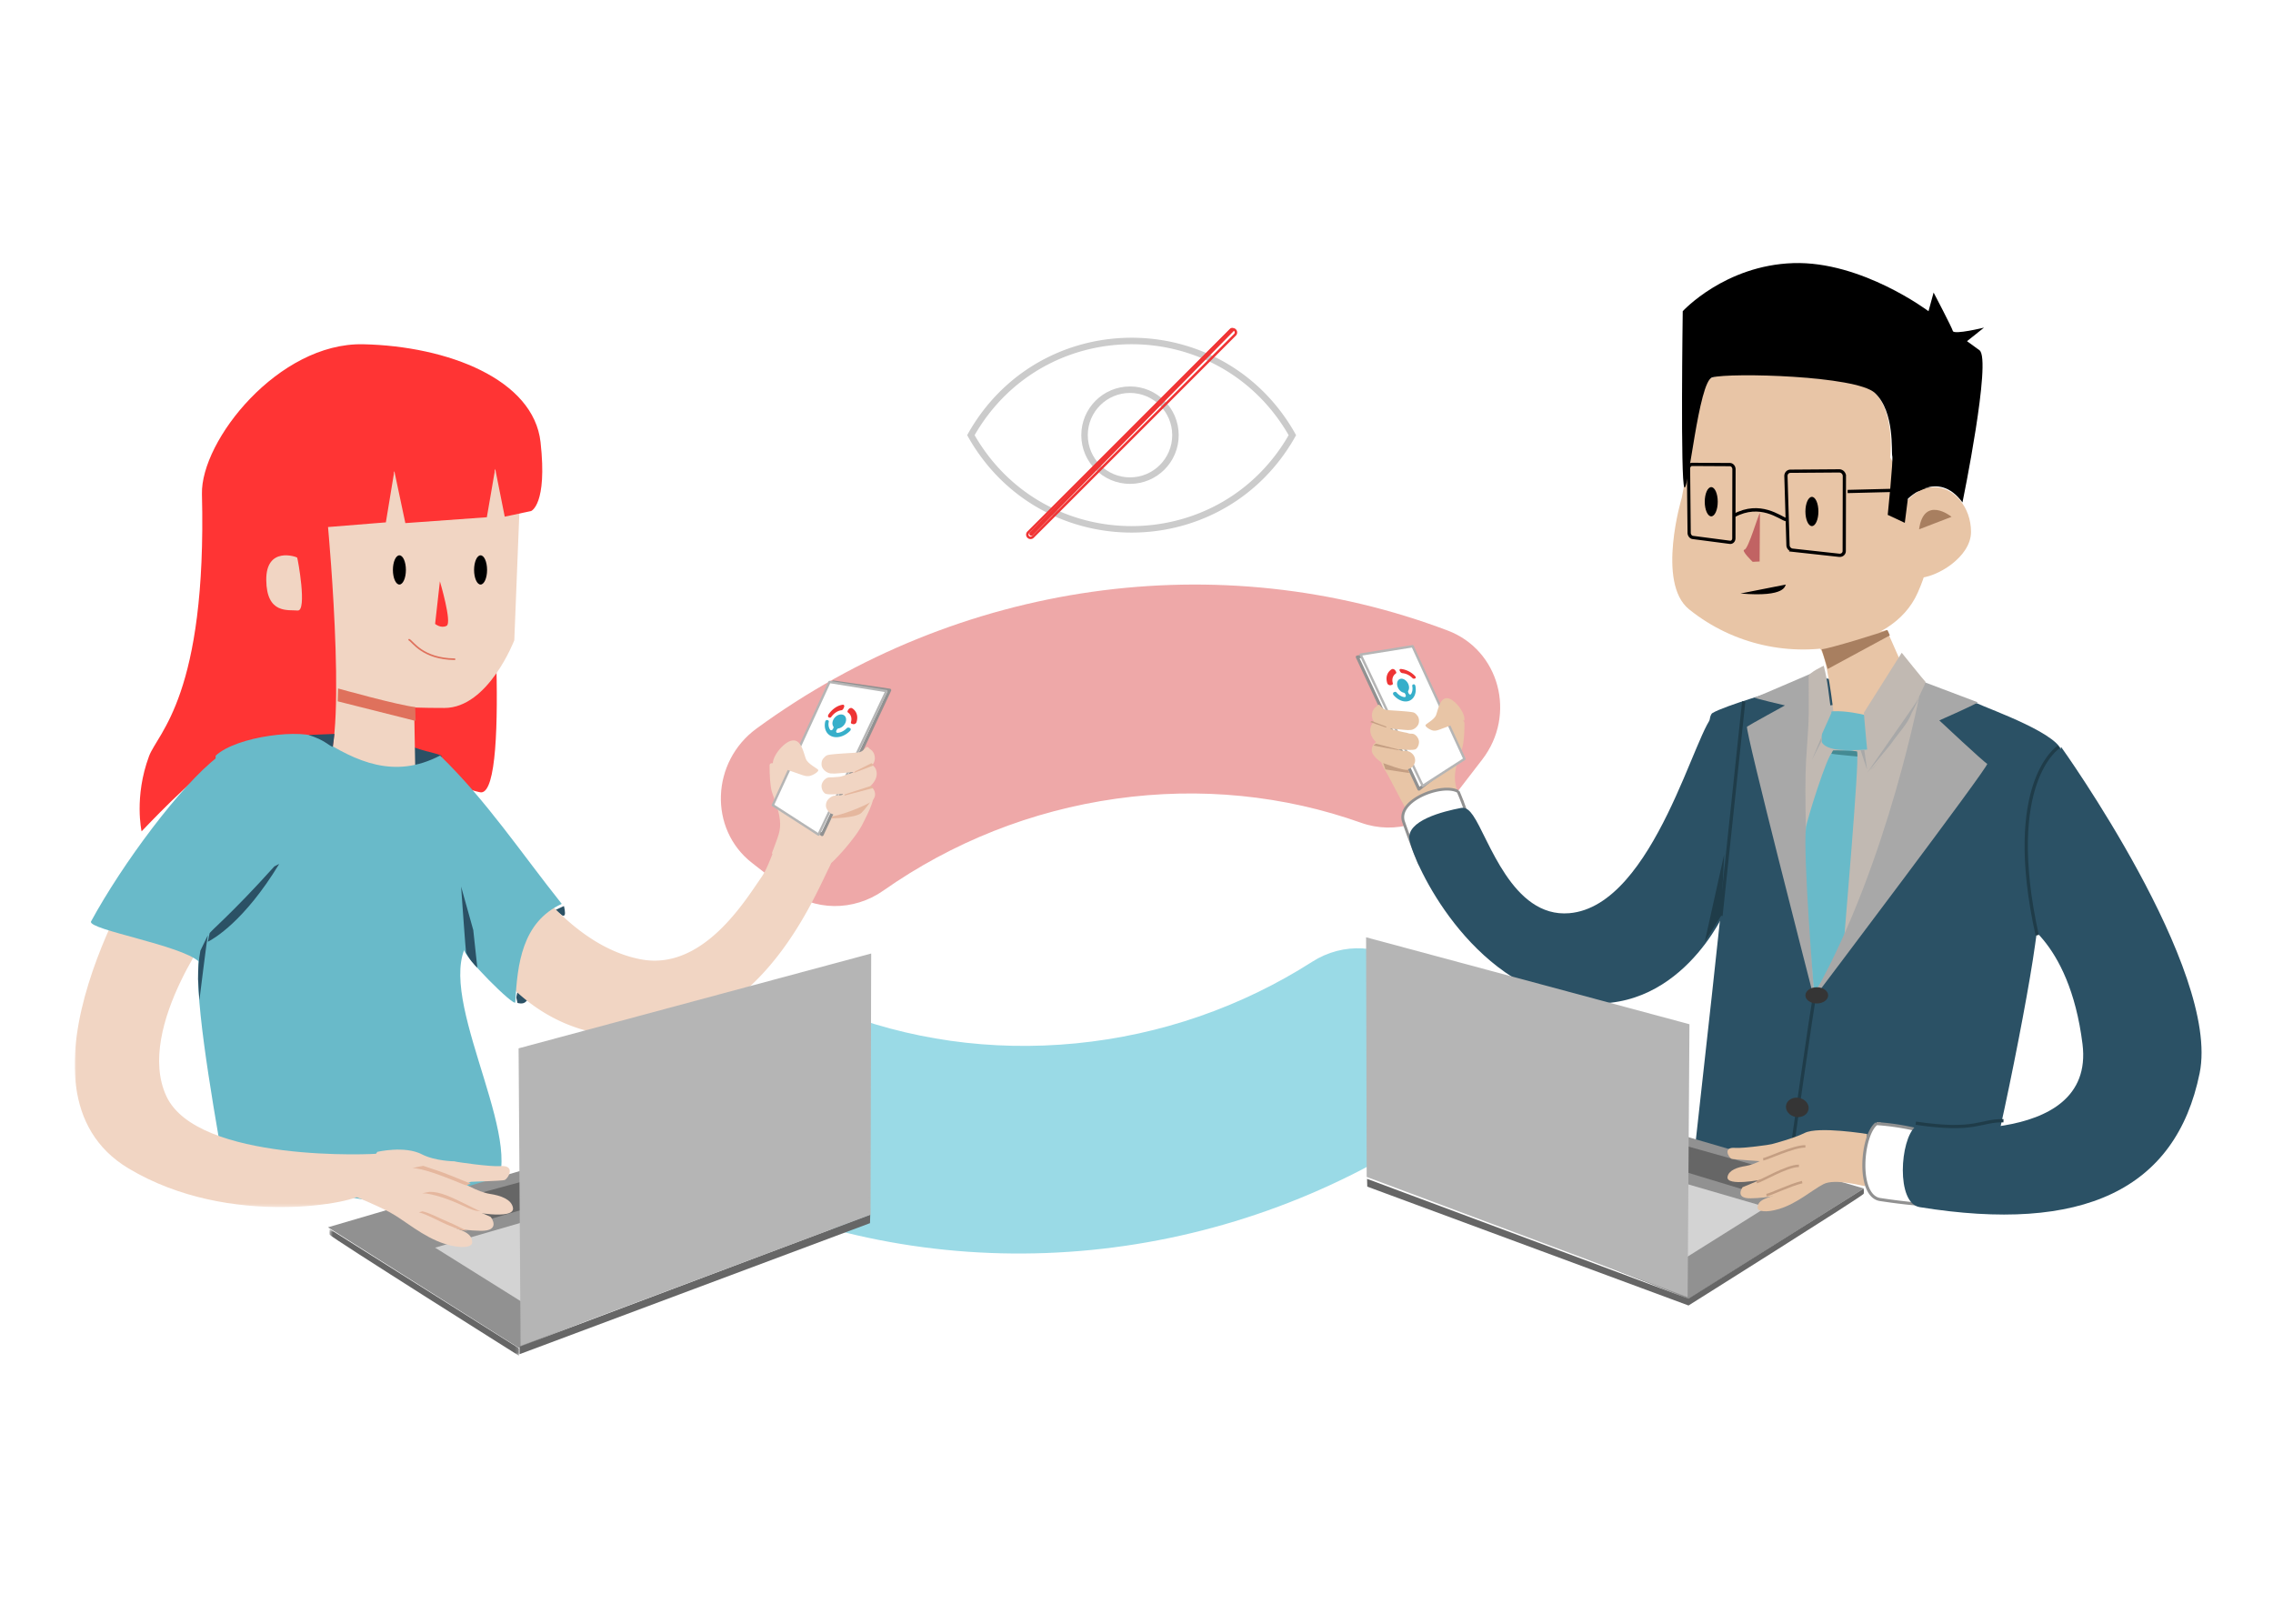 <svg width="700" height="500" xmlns="http://www.w3.org/2000/svg" xmlns:xlink="http://www.w3.org/1999/xlink"><defs><path id="a" d="M0 .25h94.18v107.453H0z"/><path id="c" d="M.472.47h58.38V39.5H.472z"/></defs><g fill="none" fill-rule="evenodd"><path fill="#FFF" d="M0 0h700v500H0z"/><path d="M232.994 224.332c62.139-45.418 142.549-56.8 212.888-30.149 15.878 6.017 21.228 25.898 10.587 39.706l-8.27 10.73c-6.9 8.952-18.603 12.451-28.976 8.759-23.775-8.463-49.507-11.094-75.483-7.436-26.073 3.673-50.499 13.414-71.7 28.3-9.227 6.479-21.364 6.344-30.051-.423l-10.4-8.1c-13.38-10.42-12.616-31.139 1.405-41.387" fill="#EEA8A8"/><path d="M441.103 347.354c-63.964 42.556-144.775 50.527-213.953 21.12-15.615-6.637-20.14-26.618-8.938-39.898l8.706-10.323c7.264-8.61 19.103-11.6 29.314-7.5 23.407 9.4 49.008 13.081 75.11 10.526 26.204-2.567 51.012-11.234 72.81-25.149 9.487-6.053 21.607-5.415 30.01 1.67l10.053 8.481c12.94 10.913 11.32 31.47-3.112 41.073" fill="#9ADAE6"/><path d="M173.67 279s.596 2.302.186 2.792c-.41.492-.83-.044-.917-.044-.086 0-1.939-1.52-1.939-1.52l2.67-1.228zm-14.318 29.824s1.725.604 2.638-.428c.914-1.034 1.176-.936.914-1.034-.264-.097-2.37-1.465-2.37-1.465s-1.048-1.022-1.066-.884c-.018.136-.531 2.115-.462 2.232.071.117.346 1.58.346 1.58" fill="#2B5165"/><path d="M237.76 243.987c.913 2.812 2.118 5.58 2.42 8.493.351 3.353-.458 4.775-2.49 10.305 2.45 1.394 5.02.296 7.911.595 3.132.324 6.888 2.283 10.016 2.62.433.046 7.818-7.658 10.14-12.47 1.13-2.342 5.581-10.283 1.655-9.956-4.413.368-8.3-3.706-12.91-3.841-1.849-.055-3.698-.107-5.547-.161-.75-.023-1.515-.048-2.213-.291-.65-.229-1.2-.634-1.774-.99-1.708-1.058-7.944-4.818-7.966-2.606-.026 2.798.175 6.504.759 8.302" fill="#F1D5C3"/><path fill="#FFF" d="M253.18 257L240 246.8l16.621-36.8L274 212.53z"/><path stroke="#919191" stroke-width=".944" stroke-linecap="round" stroke-linejoin="round" d="M253.18 257L240 246.8l16.621-36.8L274 212.53z"/><path fill="#FFF" d="M252.069 257L238 247.933 255.465 210 273 212.808z"/><path stroke="#B5B5B5" stroke-width=".734" stroke-linecap="round" stroke-linejoin="round" d="M252.069 257L238 247.933 255.465 210 273 212.808z"/><path d="M267.97 242.1c.119-.1.249-.192.356-.306 1.02-1.066 1.788-2.384 1.66-3.813-.073-.816-.34-1.555-1.025-2.148-.101-.088-.225-.163-.346-.243.307-.38.573-.774.688-1.262.155-.67.15-.845.059-1.435-.085-.558-.163-.77-.502-1.34a2.442 2.442 0 00-.901-.852c-.338-.268-.437-.601-.892-.694-.465-.127-1.015 1.54-2.948 1.724-1.43.135-8.598.44-9.394.843a2.55 2.55 0 00-.982.782c-.31.293-.52.637-.626 1.032-.205.777-.161 1.649.351 2.338.491.66 1.198 1.194 2.093 1.396.424.095.73.037 1.164.087.436.052 5.784-.473 6.223-.475.019 0 .038-.003.056-.004 0 .013-.003.026-.003.038a3.323 3.323 0 01-.22.108c-.695.206-3.446 1.205-4.174 1.308-.65.063-1.984.177-2.64.181-.902.005-1.3.081-1.938.636-.609.528-1.065 1.39-1.027 2.147.042.785.34 1.599 1.027 2.146.682.542 3.708.234 4.653.228a23.666 23.666 0 001.774-.087c-2.025.652-1.393.344-3.53.602-.803.097-1.703.82-2.092 1.395-.44.65-.625 1.609-.353 2.338.274.735.8 1.445 1.61 1.815l.836.307c.62.144 1.24.144 1.86 0 2.202-.266 1.66.059 3.74-.652 2.244-.769 4.433-1.826 5.943-3.503.596-.663 1.025-1.268 1.025-2.147 0-.743-.381-1.634-1.025-2.147a4.368 4.368 0 00-.5-.342m-19.806-8.475c.586 1.61 3.522 2.947 3.808 3.455.284.51-1.646 1.726-2.81 1.891-.84.119-1.679-.164-2.476-.44-2.888-1.009-5.775-2.014-8.663-3.021-.332-2.437 2.949-6.459 5.292-7.308 3.262-1.182 3.996 3.082 4.85 5.423M142.283 244c-2.024 31.837 7.476 50.78 7.476 50.78.068-.958 15.926 28.307 50.892 23.735 35.29-4.615 50.317-42.866 55.017-52.042 3.005-5.864-15.343-9.752-17.555-4.076-1.88 4.833-2.635 6.306-3.72 7.872-5.183 7.473-18.157 28.728-37.04 25.138-26.12-4.965-43.084-38.013-47.908-44.16" fill="#F1D5C3"/><path d="M150.35 159s7.233 85-2.201 85c-1.76 0-28.149-8.77-28.149-8.77l.502-69.654L150.35 159z" fill="#FF3434"/><path d="M123.61 227.573c-1.335-.178-23.541-3.573-27.168-3.573-3.625 0 .66 3.805 1.21 3.918.548.112 25.837 8.302 30.562 8.077 4.724-.222 7.207-1.932 7.759-2.982.39-.744-3.476-1.118-7.975-2.722-3.466-1.234-5.41-1.865-4.389-2.718" fill="#2B5165"/><path d="M99.22 207.351s10 6.752 17.132 8.812c4.363 1.257 6.824 1.837 20.53 1.837 13.506 0 21.503-20.844 21.503-20.844L160 156.463 159.603 145 95 146.197l4.22 61.154z" fill="#F1D5C3"/><path d="M146 175.5c0 2.486.896 4.5 2 4.5 1.106 0 2-2.014 2-4.5 0-2.484-.894-4.5-2-4.5-1.104 0-2 2.016-2 4.5m-25 0c0 2.486.895 4.5 2 4.5s2-2.014 2-4.5c0-2.484-.895-4.5-2-4.5s-2 2.016-2 4.5" fill="#000"/><path d="M135.471 179s3.81 12.774 2.078 13.699c-1.732.926-3.549-.578-3.549-.578L135.471 179z" fill="#FF3434"/><path fill="#F1D5C3" d="M127.532 217.301l.468 26.112-4.846 1.587-18.992-2.775-4.162-1.838V206l27.373 8.071z"/><path d="M152.5 144.37l-2.57 14.904-25.098 1.806-3.395-16.023-2.603 15.797-17.812 1.438s6.926 74.814-2.23 75.192c-9.155.378-29.911-1.55-33.807-.793-3.897.758-21.38 19.309-21.38 19.309s-2.38-10.61 2.297-23.167c2.654-7.125 17.83-18.74 16.288-80.69-.408-16.443 23.57-46.703 49.671-46.135 26.103.568 52.468 10.848 54.61 30.159 2.142 19.31-2.922 21.203-2.922 21.203l-8.11 1.724-2.938-14.724z" fill="#FF3434"/><path d="M126 197c1.186.588 4.09 5.863 14 6" stroke="#DF715C" stroke-width=".5" stroke-linecap="round" stroke-linejoin="round"/><path d="M91.51 171.699c-.184-.241-9.61-3.6-9.51 6.91.101 10.511 6.646 9.112 9.66 9.388 3.01.275.036-16.06-.15-16.298" fill="#F1D5C3"/><path d="M135.532 232.659c14.315 13.91 24.681 29.605 37.468 45.67-12.253 5.63-13.677 18.637-14.308 30.292-.093 1.709-16.401-14.558-15.7-16.203-7.42 18.582 21.116 62.679 7.928 75.306-13.189 12.628-60.739-7.358-80.684-1.076-3.36-19.022-9.694-53.712-9.21-67.89.483-14.176 4.03-8.684 5.115-18.76.003-15.81.18-30.978.277-47.299 6.518-6.1 27.091-8.45 32.052-5.307 11.122 7.046 22.906 12.656 37.062 5.267" fill="#69BAC9"/><g transform="translate(23 264)"><mask id="b" fill="#fff"><use xlink:href="#a"/></mask><path d="M22.139.25s-45.885 71.4-5.539 95.558c31.269 18.724 71.009 10.405 72.004 7.765.994-2.64 6.677-12.691 5.387-12.387-1.409.332-56.233 2.894-65.759-17.643C18.36 52.27 44.473 18.765 44.473 18.765L22.139.25z" fill="#F1D5C3" mask="url(#b)"/></g><path d="M67.112 233c-11.414 8.734-29.48 33.05-39.1 50.79-.707 2.53 27.88 7.266 33.256 12.344C67.606 302.123 89 275.1 89 275.1L67.112 233z" fill="#69BAC9"/><path d="M147 298c-.976-.984-2.44-2.5-3.475-4.677C143.43 293.125 142 273 142 273l3.75 13.404L147 298zm-44-72c-.306 0-8 .314-8 .314 5.152 1.641 5.941 3.11 7.509 3.686l.491-4zm-39 62c-.159.392-2.597 20-2.597 20L61 301.583c-.01-3.197.187-6.185.713-8.841L64 288zm22-22l-1.525.807c-13.348 14.853-20.03 20.174-19.946 20.664L64 290c1.749-.861 11.253-6.283 22-24" fill="#2B5165"/><path d="M127.868 217.725c-5.146-.525-23.756-5.725-23.756-5.725l-.112 3.957L128 222l-.132-4.275z" fill="#DF715C"/><path fill="#919191" d="M159.657 415L264 373.548 223.505 342 101 377.924z"/><g transform="translate(101 378)"><mask id="d" fill="#fff"><use xlink:href="#c"/></mask><path d="M.526.47s-.123 1.211 0 1.73c.164.688 58.326 37.3 58.326 37.3v-2.293L.526.47z" fill="#666" mask="url(#d)"/></g><path fill="#666" d="M160 414.678L268 374l-.072 2.646L160 417z"/><path fill="#D3D3D3" d="M165.667 404L222 381.855 200.137 365 134 384.191z"/><path fill="#666" d="M138.714 379L171 369.507 160.215 364 129 372.496z"/><path fill="#B5B5B5" d="M160.614 414l107.189-40.137L268 294l-108 29.039z"/><path stroke="#B5B5B5" stroke-width=".583" d="M160.614 414l107.189-40.137L268 294l-108 29.039z"/><path d="M125 373.347c1.446.33 9.767 5.393 22.997 5.65 6.233.123 3.409-3.997 3.09-4.282-.32-.282-12.116-4.796-21.858-10.715L125 373.347z" fill="#F1D5C3"/><path d="M130 356s13.761 10.566 20.9 11.643c3.205.483 6.592 1.64 7.072 4.239.75 4.065-14.01 1.028-14.01 1.028l-9.396-3.6L130 356z" fill="#F1D5C3"/><path d="M145.02 363.91s9.268-.26 10.329-.53c1.063-.27 3.722-4.735-1.347-4.298-2.9.25-13.625-1.263-14.042-1.476 0 0-5.99-.06-10.01-2.148-5.275-2.741-13.73-.776-13.73-.776L107 367.745c1.061 0 8.632 3.21 13.092 5.584 4.457 2.373 10.092 7.57 16.995 9.73 5.132 1.603 8.277.943 8.32-.376.125-3.71-4.873-3.951-7.527-5.546-2.783-1.672-8.61-3.993-10.757-6.303" fill="#F1D5C3"/><path d="M143.61 365c-.533-.067-1.518-.565-3.732-1.435-3.908-1.536-9.79-3.85-12.877-3.85-.04 0 1.727-.409 1.689-.407l1.66-.308c3.91 1.34 4.43 1.401 8.441 2.977 1.528.602 5.836 2.417 6.209 2.463l-1.39.56zm3.265 7.87c-.6-.069-1.963-.448-4.31-1.585-3.754-1.822-9.498-3.841-12.48-3.841l-.085.001 2.268-.443c3.33-.07 6.745 1.665 10.906 3.682 1.501.73 4.441 2.261 4.826 2.316l-1.125-.13zm-4.433 5.972c-.677-.076-1.756-.517-4.147-1.474-2.7-1.079-6.807-3.47-9.295-4.049l1.093-.319c2.6.604 5.248 2.183 7.996 3.283 1.746.698 5.408 2.662 5.911 2.717l-1.558-.158z" fill="#E5B79E"/><path d="M262.087 220.664a2.313 2.313 0 00-.924-1.247c-.19-.129-.217-.386-.063-.636l.186-.302c.242-.391.795-.597 1.107-.408 1.427.869 1.96 2.534 1.37 4.335-.132.399-.673.682-1.077.569l-.311-.089c-.257-.07-.378-.291-.304-.542.17-.582.179-1.157.016-1.68m-4.648-1.307a5.405 5.405 0 00-1.396 1.35c-.166.23-.404.34-.59.273l-.218-.079c-.28-.1-.316-.553-.073-.91 1.106-1.63 2.753-2.78 4.394-2.987.386-.048.566.366.354.822l-.163.353c-.136.293-.395.507-.64.535-.555.065-1.124.284-1.668.643" fill="#EE3434"/><path d="M254.805 221.728l.208.075c.176.061.261.26.213.489a3.385 3.385 0 00-.006 1.443c.058.261.151.507.276.727a1.962 1.962 0 00.196.29c.206.224.618.11.798-.238l.146-.278c.097-.185.1-.392.004-.531-.256-.373-.345-.878-.237-1.412.05-.24.137-.489.269-.736.558-1.053 1.744-1.731 2.723-1.518l.023.005a.128.128 0 00.022.005.098.098 0 00.023.006l.02.007.023.006.022.007.021.006.021.006.023.008.007.003c.96.347 1.257 1.534.66 2.663-.14.265-.316.503-.517.71-.439.453-.991.748-1.529.832a.698.698 0 00-.485.362l-.152.282c-.19.352-.01.718.339.718.015 0 .03 0 .044-.002a2.88 2.88 0 00.372-.05c.305-.059.614-.158.919-.295a4.858 4.858 0 001.47-1.04c.2-.203.487-.29.713-.21l.273.096c.354.125.394.577.082.894a7.113 7.113 0 01-1.456 1.136 6.402 6.402 0 01-1.035.486 5.538 5.538 0 01-1.034.267 4.324 4.324 0 01-1.472-.02 3.465 3.465 0 01-.967-.331 3.052 3.052 0 01-.38-.231 3.175 3.175 0 01-.872-.914 3.42 3.42 0 01-.36-.763 3.753 3.753 0 01-.187-.855 4.557 4.557 0 01-.006-.927c.013-.16.037-.322.067-.485.01-.065.024-.126.037-.19.076-.344.415-.595.681-.503" fill="#37AFCA"/><path d="M450.31 230.295c-.826 2.596-1.918 5.151-2.193 7.84-.316 3.092.545 6.355 2.776 8.721-2.22 1.288-5.069 1.062-7.69 1.339-2.836.298-5.689 3.494-8.524 3.805-.392.044-7.26-13.601-7.984-14.577-1.423-1.924-3.15-7.047.408-6.744 4.001.34 3.855-4.187 8.033-4.311l5.028-.148c.679-.022 1.373-.044 2.005-.27.59-.21 1.088-.583 1.61-.912 1.547-.976 7.2-4.447 7.22-2.406.022 2.583-.159 6.002-.689 7.663" fill="#E8C5A6"/><path fill="#FFF" d="M436.983 243L449 233.669 433.845 200 418 202.315z"/><path stroke="#919191" stroke-width=".944" stroke-linecap="round" stroke-linejoin="round" d="M436.983 243L449 233.669 433.845 200 418 202.315z"/><path fill="#FFF" d="M438.137 242L451 233.706 435.033 199 419 201.568z"/><path stroke="#B5B5B5" stroke-width=".734" stroke-linecap="round" stroke-linejoin="round" d="M438.137 242L451 233.706 435.033 199 419 201.568z"/><path d="M423.792 228.524c-.105-.097-.22-.184-.315-.291-.9-1.017-1.578-2.271-1.465-3.634.064-.775.301-1.478.905-2.044.09-.082.2-.156.305-.232-.27-.362-.506-.737-.606-1.203-.137-.635-.134-.802-.054-1.367.078-.529.143-.73.444-1.275a2.26 2.26 0 01.795-.811c.3-.255.386-.572.786-.66.412-.121.896 1.467 2.602 1.64 1.263.13 7.587.42 8.289.804.36.18.65.429.867.746.273.277.458.605.553.982.18.74.142 1.57-.311 2.226-.432.628-1.055 1.137-1.847 1.33-.374.09-.642.035-1.026.083-.385.049-5.104-.45-5.49-.452-.018 0-.035-.003-.051-.005l.001.038c.066.034.13.07.196.102.614.197 3.788.966 4.429 1.064.575.06 1.005.35 1.584.354.795.006 1.146.078 1.71.605.535.502.94 1.326.905 2.044-.036.75-.298 1.523-.905 2.045-.602.518-3.27.224-4.105.217a19.053 19.053 0 01-1.568-.084c1.788.624 1.231.33 3.116.575.71.091 1.504.78 1.845 1.327.389.62.553 1.534.312 2.227-.242.7-.705 1.376-1.42 1.73-.245.097-.49.194-.737.29-.548.14-1.095.14-1.642 0-1.943-.25-1.463.059-3.3-.62-1.98-.732-3.91-1.737-5.243-3.336-.526-.63-.905-1.206-.905-2.044 0-.71.337-1.556.905-2.043.137-.118.286-.229.44-.328m18.496-8.411c-.503 1.464-3.02 2.68-3.263 3.143-.243.463 1.41 1.568 2.407 1.719.72.107 1.44-.15 2.125-.402l7.424-2.745c.284-2.215-2.528-5.871-4.536-6.643-2.797-1.076-3.424 2.802-4.157 4.928" fill="#E8C5A6"/><path d="M449.065 243.75s2.215 4.902 3.935 11.192c-3.094-.64-5.59-.219-8.341 1.11-3.817 1.847-6.377 5.52-7.49 9.948a223.667 223.667 0 01-4.916-12.898c-2.335-6.722 12.12-12.145 16.812-9.351" fill="#FFF"/><path d="M449.065 243.75s2.215 4.902 3.935 11.192c-3.094-.64-5.59-.219-8.341 1.11-3.817 1.847-6.377 5.52-7.49 9.948a223.667 223.667 0 01-4.916-12.898c-2.335-6.722 12.12-12.145 16.812-9.351z" stroke="#919191" stroke-width=".865"/><path d="M536.69 217c1.86 29.11-5.251 63.204-5.251 63.204s-14.4 33.713-46.635 28.183c-32.235-5.528-49.225-42.019-50.724-49.758-1.148-5.92 10.394-8.807 15.89-9.84 1.572-.296 2.68.887 3.679 2.32 4.762 6.835 12.021 31.574 29.624 30.094 26.442-2.22 39.464-59.144 44.706-60.943" fill="#2B5165"/><path d="M608.861 216.573c3.64 1.78 27.013 9.914 26.114 15.64-.9 5.726-7.973 56.71-8.271 58.884-2.96 21.608-16.002 84.741-17.978 81.804C607.55 371.153 522 353.348 522 353.348s10.487-93.713 10.189-94.92c-.3-1.204-8.594-36.585-4.795-38.87 3.8-2.287 20.978-7.232 20.978-7.232l8.592-4.326 51.897 8.573z" fill="#2B5165"/><path d="M559.162 208.917s-7.301 53.48 1.73 99.076c-.103.121-2.427-1.313-2.427-1.313s-21.235-82.345-20.443-82.92c.762-.556 11.676-6.542 11.676-6.542s-9.84-2.281-9.301-2.418c.552-.14 20.603-8.8 20.603-8.8l-1.838 2.917z" fill="#A8A8A8"/><path d="M593 213l-21 74.412L558.609 306s-3.437-51.586-2.42-71.507c.066-1.303 1.071-16.37 1.071-16.37L593 213z" fill="#C1B9B2"/><path d="M517.92 153.275s-7.873 26.176 2.236 34.339l.304.242c13.33 10.615 30.906 14.557 47.515 10.69 9.268-2.158 18.486-6.72 22.623-16.055 9.787-22.088-4.654-21.129-4.654-21.129s1.444-11.365.48-13.124c-.962-1.76-4.331-7.363-4.331-7.363s2.728-22.248-12.355-23.37c-15.084-1.12-43.805-5.762-45.248 1.44-1.445 7.204-6.57 34.33-6.57 34.33" fill="#E8C5A6"/><path d="M556 157.5c0 2.485.895 4.5 2 4.5 1.104 0 2-2.015 2-4.5s-.896-4.5-2-4.5c-1.105 0-2 2.015-2 4.5m-31-3c0 2.485.896 4.5 2 4.5s2-2.015 2-4.5-.896-4.5-2-4.5-2 2.015-2 4.5m25 25.5c-.392.24.26 3.963-14 2.762" fill="#000"/><path d="M542 158c-.395 0-3.546 11.053-4.758 11.25-1.21.197 2.515 3.75 2.515 3.75l2.143-.098" fill="#C16363"/><path d="M552.02 169.417l14.376 1.574c.853.091 1.555-.495 1.557-1.31l.047-23.078a1.61 1.61 0 00-1.626-1.603l-15.02.111c-.773.006-1.378.68-1.353 1.497l.638 21.293c.022.754.642 1.435 1.382 1.516zm-30.736-3.921l11.445 1.495c.676.088 1.233-.468 1.234-1.235l.037-21.24c.002-.795-.564-1.451-1.254-1.454L521.08 143c-.604-.003-1.088.6-1.08 1.34l.198 19.717c.006.714.495 1.362 1.086 1.439z" stroke="#000"/><path d="M550 160c-1.847-.528-7.897-5.62-16-1.229" stroke="#000" stroke-width="1.045"/><path d="M569 151.345c1.222 0 27-.69 27-.69" stroke="#000"/><path d="M584 163.508c0 7.73.549 14.492 6.464 14.492S607 171.515 607 163.785c0-7.731-5.37-13.785-11.285-13.785-5.913 0-11.715 5.776-11.715 13.508" fill="#E8C5A6"/><path d="M604.373 154.714s9.068-44.076 5.233-46.864l-3.837-2.787 5.231-4.18s-9.243 2.265-9.593 1.044c-.347-1.219-5.928-11.847-5.928-11.847l-1.571 5.75s-20.578-15.505-41.68-14.807c-21.102.696-34.008 14.807-34.008 14.807s-.742 52.563.5 54.243c1.244 1.679 4.397-32.714 8.569-33.86 5.549-1.524 44.401-.558 50.105 4.786 6.218 5.825 5 18.389 5.35 19.431.352 1.043-1.392 18.117-1.392 18.117l5.254 2.453.944-7.403s9.148-9.335 16.823 1.117" fill="#000"/><path d="M581.033 194L587 207.502S574.446 221 573.797 221c-.65 0-9.091-1.098-9.091-1.098s-2.063-19.508-4.66-20.618c-1.197-.513 20.987-5.284 20.987-5.284" fill="#E8C5A6"/><path d="M574.06 220.108l-.169-.04c-.92-.218-5.463-1.234-9.252-1.045-4.24.213-3.605 9.411-3.605 9.411s.317 1.532 3.912 2.249c3.596.714 12.054 0 12.054 0s-.211-7.052-.316-7.359c-.107-.307-2.625-3.216-2.625-3.216" fill="#69BAC9"/><path d="M561.653 205c1.286 4.933 1.497 8.742 2.347 14.554L557.087 235S557 209.42 557 208.281c0-1.137 4.653-3.281 4.653-3.281" fill="#C1B9B2"/><path d="M564.245 231.827c-1.427.32-7.821 20.82-8.066 22.91-.984 8.337 2.414 50.04 2.414 50.04.54 2.468 9.99-16.418 9.455-17.118-.052-.068 4.588-53.133 3.878-55.512-.712-2.379-7.68-.32-7.68-.32" fill="#69BAC9"/><path d="M591.534 212.047s-9.836 53.055-32.534 93.589c.058.147.618.364.618.364s53.238-70.454 52.372-70.802c-.867-.346-14.753-13.362-14.753-13.362s12.312-5.42 11.792-5.593c-.52-.174-19.166-7.243-19.166-7.243l1.67 3.047z" fill="#A8A8A8"/><path d="M591.996 212c.274 1.595-13.394 24.144-15.635 24.731-.065.015-.361.269-.361.269s7.336-10.696 9.141-13.449c1.103-1.68 6.855-11.551 6.855-11.551m-17.854 19l.858 6-2-5.966zM558 234l2.947-7 .053 1.135" fill="#A8A8A8"/><path d="M564 232.1c.44.152 8 .86 8 .86s-.009-1.408-.09-1.566c-.082-.158-7.07-.418-7.304-.34-.235.076-.606 1.046-.606 1.046" fill="#448A93"/><path d="M559 306c-.535.86-8 54-8 54" stroke="#1F3C49"/><path d="M556 306.5c0 1.381 1.567 2.5 3.5 2.5s3.5-1.119 3.5-2.5-1.567-2.5-3.5-2.5-3.5 1.119-3.5 2.5m-5.967 33.908c-.264 1.623 1.077 3.205 2.99 3.532 1.916.327 3.681-.724 3.944-2.347.264-1.625-1.075-3.204-2.99-3.533-1.916-.329-3.681.724-3.944 2.348" fill="#353535"/><path d="M590 345.863c18.669 2.768 19.713-.904 27-.758" stroke="#1F3C49"/><path fill="#919191" d="M520.022 400L424 361.953 461.267 333 574 365.97z"/><path d="M573.949 366s.115 1.116 0 1.596C573.798 368.231 520 402 520 402v-2.114L573.949 366zM520 399.894L421 363l.068 2.397L520 402z" fill="#666"/><path fill="#D3D3D3" d="M514.851 390L463 369.559 483.123 354 544 371.717z"/><path fill="#666" d="M539.211 367L510 358.14l9.757-5.14L548 360.93z"/><path fill="#B5B5B5" d="M519.438 399l-98.258-36.792L421 289l99 26.618z"/><path stroke="#B5B5B5" stroke-width=".583" d="M519.438 399l-98.258-36.792L421 289l99 26.618z"/><path d="M558 364.478c-1.184.263-7.995 4.313-18.823 4.52-5.1.096-2.529-3.426-2.529-3.426s9.917-3.837 17.89-8.572l3.462 7.478z" fill="#E8C5A6"/><path d="M554 350s-10.813 8.218-16.42 9.056c-2.52.375-5.182 1.276-5.558 3.297-.59 3.162 11.007.798 11.007.798l7.383-2.798L554 350z" fill="#E8C5A6"/><path d="M542.78 357.611s-8.61-.562-9.459-.775c-.85-.21-2.98-3.71 1.08-3.368 2.322.196 10.908-.99 11.241-1.156 0 0 6.89-1.795 10.107-3.433 4.223-2.148 19.251.317 19.251.317l-.542 16.057c-.851 0-9.337-2.477-12.908-.617-3.57 1.861-8.08 5.934-13.607 7.626-4.11 1.257-6.627.74-6.662-.294-.1-2.909 3.902-3.096 6.027-4.346 2.228-1.31 6.894-3.13 8.613-4.94" fill="#E8C5A6"/><path d="M543 357c1.139-.141 9.426-4.071 13-3.999M541 364c1.164-.132 9.35-5.067 13-5m-10 9c1.211-.139 7.22-3.095 11-4" stroke="#C49E82" stroke-width=".75"/><path d="M577.881 346s5.476.24 12.004 1.774c-1.958 3.024-2.682 5.97-2.682 9.684 0 5.157 2.232 9.932 5.797 13.542a191.463 191.463 0 01-14.002-1.631c-7.196-1.097-5.758-19.771-1.117-23.369" fill="#FFF"/><path d="M577.881 346s5.476.24 12.004 1.774c-1.958 3.024-2.682 5.97-2.682 9.684 0 5.157 2.232 9.932 5.797 13.542a191.463 191.463 0 01-14.002-1.631c-7.196-1.097-5.758-19.771-1.117-23.369z" stroke="#919191" stroke-width=".942"/><path d="M574 219.477s1.4 17.828 1.95 17.519c5.323-2.989 17.485-26.624 17.038-27.026-.436-.39-7.327-8.97-7.327-8.97L574 219.477z" fill="#C1B9B2"/><path d="M561 199.929c1.89-.056 19.057-5.268 20.175-5.926.14-.081.825 1.654.825 1.654L562.869 206 561 199.929z" fill="#A87F60"/><path fill="#1F3C49" d="M525 290l6-27-.983 19.051z"/><path d="M601 159.154c-.272-.305-8.534-6.592-10 3.846" fill="#A87F60"/><path d="M591 215l-16 23 7.036-8.526c3.41-4.78 5.382-6.482 6.721-9.991L591 215z" fill="#A8A8A8"/><path d="M634.744 230s49.151 68.61 42.666 100.453c-7.311 35.906-36.033 49.384-86.218 41.262-7.364-1.192-6.048-20.902-1.298-24.81 0 0 55.535 7.552 51.444-25.39-4.093-32.942-21.089-39.53-21.089-39.53L634.744 230z" fill="#2B5165"/><path d="M634 230s-17.054 10.748-6.62 58M537 216l-7 66" stroke="#1F3C49"/><path d="M428.913 208.664c.163-.522.482-.945.925-1.247.19-.13.216-.385.061-.636l-.184-.302c-.243-.392-.797-.597-1.107-.407-1.428.867-1.961 2.533-1.371 4.334.13.4.673.682 1.078.569l.31-.086c.257-.073.38-.293.306-.545-.17-.582-.18-1.156-.018-1.68m4.649-.897a5.062 5.062 0 011.395 1.014c.166.172.404.254.589.205l.22-.06c.279-.075.315-.415.073-.682-1.106-1.222-2.755-2.085-4.394-2.241-.386-.036-.567.275-.355.616l.163.265c.135.22.396.38.64.402a4.746 4.746 0 011.669.481" fill="#EE3434"/><path d="M435.296 210.728l-.182.074c-.154.062-.23.261-.187.488.093.5.095.99.006 1.446a2.95 2.95 0 01-.243.726 2 2 0 01-.17.29c-.18.223-.542.109-.699-.239l-.128-.275c-.084-.188-.088-.393-.003-.534.225-.372.3-.877.208-1.412a2.962 2.962 0 00-.235-.736c-.49-1.051-1.527-1.732-2.385-1.516l-.018.005-.02.004a.124.124 0 01-.019.007c-.007.001-.014.004-.02.006-.005.001-.013.005-.018.005-.007.001-.013.004-.019.006l-.02.008-.018.006-.019.008-.007.003c-.84.347-1.1 1.533-.577 2.663.123.266.276.504.452.71.384.452.867.748 1.338.833.172.03.334.172.424.361l.133.283c.166.35.01.717-.297.717h-.037a3.239 3.239 0 01-1.13-.347 4.322 4.322 0 01-1.288-1.04c-.173-.203-.426-.29-.624-.21l-.238.096c-.31.126-.344.576-.07.894a6.47 6.47 0 001.273 1.136c.148.1.298.19.45.27a4.86 4.86 0 00.911.379c.15.042.3.077.448.103a3.278 3.278 0 001.29-.019 2.843 2.843 0 001.472-.832 2.954 2.954 0 00.47-.644 3.697 3.697 0 00.315-.762 4.308 4.308 0 00.162-.856 5.244 5.244 0 00.006-.926 6.345 6.345 0 00-.093-.678c-.065-.341-.362-.595-.594-.5" fill="#37AFCA"/><path d="M422.446 222c.066.09 4.554 1.776 4.554 1.776s-.1.251-.247.222c-.147-.028-4.753-1.644-4.753-1.644l.446-.354zm1.33 7s6.65 1.75 6.954 1.798l.09.155.18.045c-.379.063-8-1.416-8-1.416.22-.232.469-.436.776-.582m2.224 6c.403.06 6.386 2.498 7.577 2.022.07-.03.35.713.423.97.034.118-7.337-1.076-7.337-1.076L426 235z" fill="#C49E82"/><path d="M263.296 237.539l5.102-2.539c.198.147.404.382.602.693L263 238l.296-.461zm4.961 4.461l-8.004 2.576L260 245l9-2.365s-.456-.494-.743-.635m-.257 5c.037.25-7.082 3.612-11.674 4.379-.021.003-.326.621-.326.621s7.548-.077 9.27-1.682c1.041-.97 2.73-3.318 2.73-3.318" fill="#E5B79E"/><path d="M299 134a55.431 55.431 0 012.438-3.968c22.436-33.376 71.69-33.376 94.124 0a55.431 55.431 0 012.438 3.969 55.77 55.77 0 01-2.438 3.968c-22.434 33.375-71.688 33.375-94.124 0A55.77 55.77 0 01299 134" fill="#FFF"/><path d="M299 134a55.431 55.431 0 012.438-3.968c22.436-33.376 71.69-33.376 94.124 0a55.431 55.431 0 012.438 3.969 55.77 55.77 0 01-2.438 3.968c-22.434 33.375-71.688 33.375-94.124 0A55.77 55.77 0 01299 134z" stroke="#CBCBCB" stroke-width="2"/><path d="M362 134c0-7.732-6.268-14-14-14s-14 6.268-14 14c0 7.733 6.268 14 14 14s14-6.267 14-14z" stroke="#CBCBCB" stroke-width="2"/><path d="M317.62 165a.62.62 0 01-.438-.182.632.632 0 01-.001-.887l61.758-62.747a.617.617 0 01.878-.002.632.632 0 01.003.887l-61.76 62.748a.613.613 0 01-.44.183" fill="#F03434"/><path d="M379.62 101c-.37 0-.717.143-.979.405l-62.24 62.251a1.37 1.37 0 00.005 1.944c.26.259.607.4.974.4.37 0 .718-.143.98-.405l62.239-62.251a1.372 1.372 0 00-.978-2.344m0 .752a.62.62 0 01.443 1.06l-62.24 62.254a.626.626 0 01-.884.001.62.62 0 01-.003-.88l62.24-62.253a.629.629 0 01.444-.182" fill="#F03434"/></g></svg>